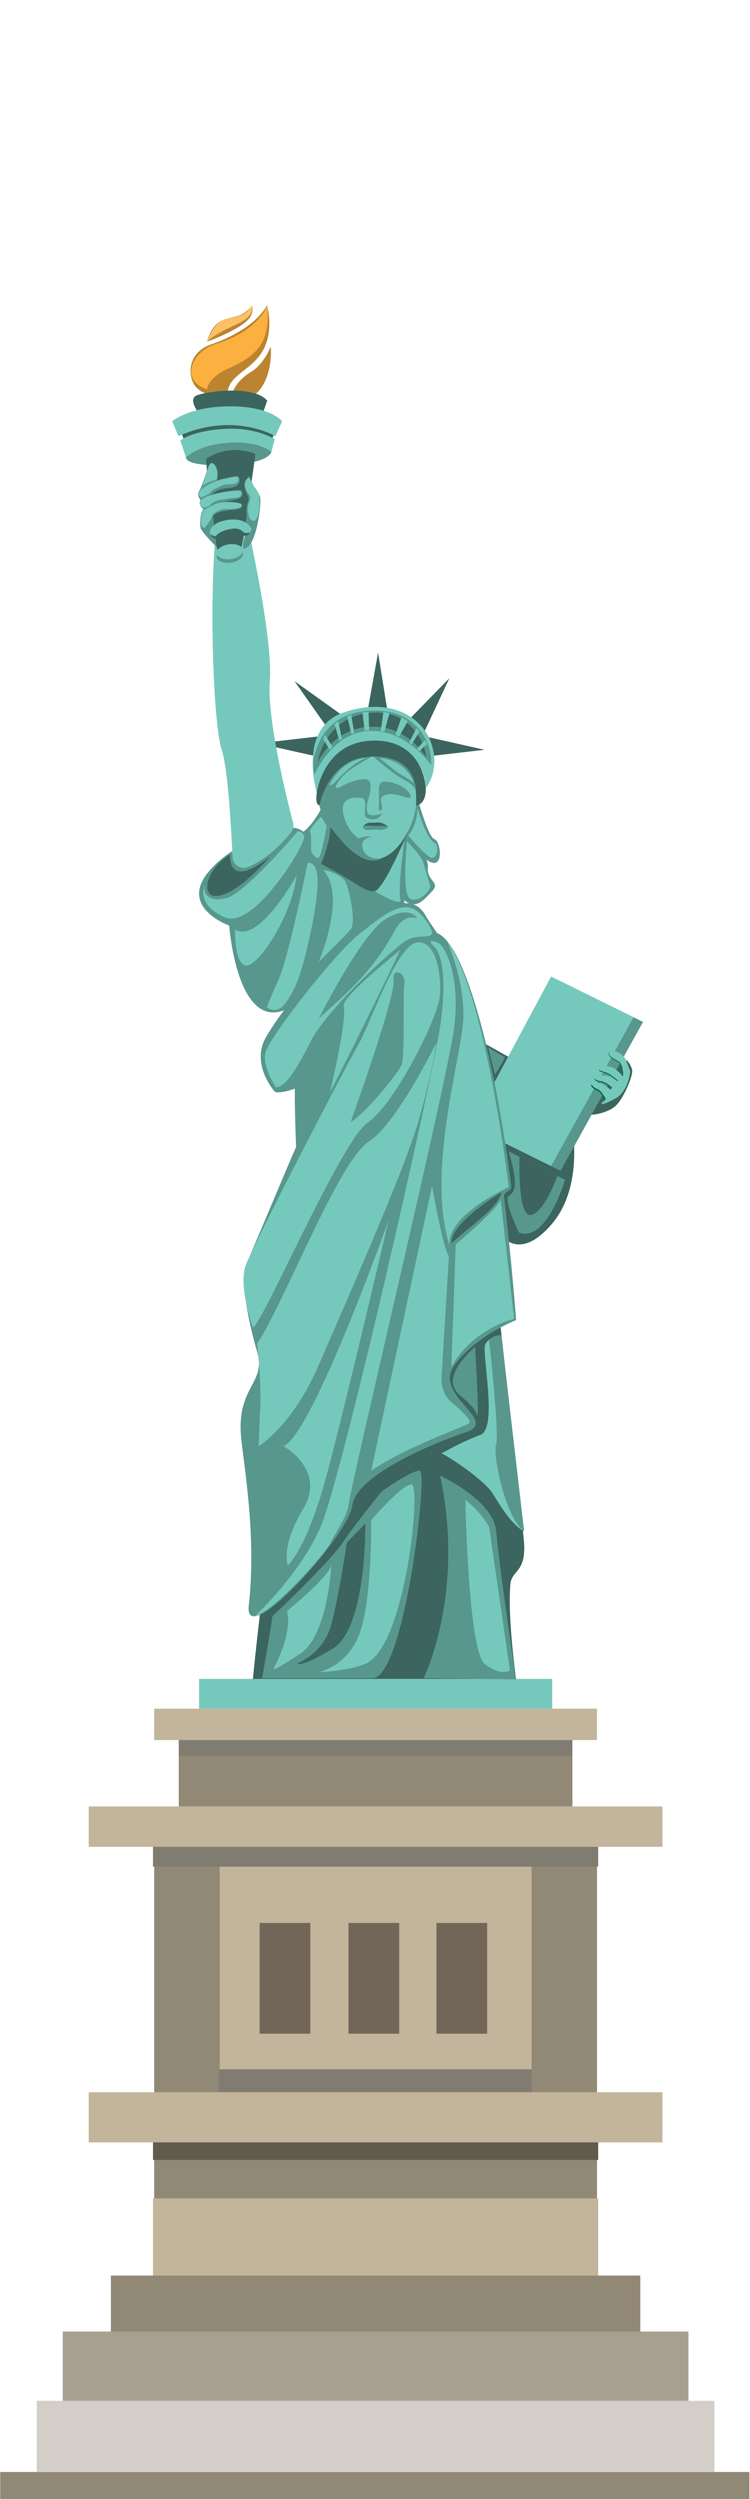 <svg xmlns="http://www.w3.org/2000/svg" xmlns:xlink="http://www.w3.org/1999/xlink" width="300" zoomAndPan="magnify" viewBox="0 0 224.88 750" height="1000" preserveAspectRatio="xMidYMid meet" version="1.0"><defs><g/><clipPath id="5f1a84b276"><path d="M 0 741 L 224.762 741 L 224.762 749.746 L 0 749.746 Z M 0 741 " clip-rule="nonzero"/></clipPath><clipPath id="b39e42c987"><path d="M 57 91.594 L 81 91.594 L 81 119 L 57 119 Z M 57 91.594 " clip-rule="nonzero"/></clipPath><clipPath id="0ac478830b"><path d="M 62 91.594 L 76 91.594 L 76 103 L 62 103 Z M 62 91.594 " clip-rule="nonzero"/></clipPath><clipPath id="2177436327"><path d="M 57 91.594 L 81 91.594 L 81 117 L 57 117 Z M 57 91.594 " clip-rule="nonzero"/></clipPath><clipPath id="c1ebec24d7"><path d="M 62 91.594 L 76 91.594 L 76 103 L 62 103 Z M 62 91.594 " clip-rule="nonzero"/></clipPath></defs><g fill="#000000" fill-opacity="1"><g transform="translate(109.102, 675.039)"><g><path d="M 6.203 -4.125 C 6.203 -2.75 5.957 -1.695 5.469 -0.969 C 4.988 -0.238 4.273 0.125 3.328 0.125 C 2.379 0.125 1.664 -0.234 1.188 -0.953 C 0.707 -1.68 0.469 -2.738 0.469 -4.125 C 0.469 -5.551 0.695 -6.613 1.156 -7.312 C 1.625 -8.02 2.359 -8.375 3.359 -8.375 C 4.328 -8.375 5.039 -8.016 5.5 -7.297 C 5.969 -6.586 6.203 -5.531 6.203 -4.125 Z M 5.141 -4.125 C 5.141 -5.32 5 -6.188 4.719 -6.719 C 4.445 -7.258 3.992 -7.531 3.359 -7.531 C 2.711 -7.531 2.242 -7.266 1.953 -6.734 C 1.672 -6.203 1.531 -5.332 1.531 -4.125 C 1.531 -2.957 1.672 -2.102 1.953 -1.562 C 2.242 -1.02 2.703 -0.75 3.328 -0.75 C 3.953 -0.75 4.41 -1.023 4.703 -1.578 C 4.992 -2.129 5.141 -2.977 5.141 -4.125 Z M 5.141 -4.125 "/></g></g></g><g clip-path="url(#5f1a84b276)"><path fill="#918875" d="M 294.012 749.75 L -68.773 749.75 C -71.035 749.75 -72.871 747.918 -72.871 745.656 C -72.871 743.398 -71.035 741.562 -68.773 741.562 L 294.012 741.562 C 296.27 741.562 298.105 743.398 298.105 745.656 C 298.105 747.918 296.27 749.75 294.012 749.75 " fill-opacity="1" fill-rule="nonzero"/></g><path fill="#918875" d="M 179.039 695.395 L 46.195 695.395 L 46.195 553.422 L 179.039 553.422 L 179.039 695.395 " fill-opacity="1" fill-rule="nonzero"/><path fill="#c2b59b" d="M 159.422 621.707 L 65.848 621.707 L 65.848 559.961 L 159.422 559.961 L 159.422 621.707 " fill-opacity="1" fill-rule="nonzero"/><path fill="#726658" d="M 93.039 610.086 L 77.828 610.086 L 77.828 576.871 L 93.039 576.871 L 93.039 610.086 " fill-opacity="1" fill-rule="nonzero"/><path fill="#726658" d="M 119.703 610.086 L 104.492 610.086 L 104.492 576.867 L 119.703 576.867 L 119.703 610.086 " fill-opacity="1" fill-rule="nonzero"/><path fill="#817c71" d="M 179.398 559.965 L 45.836 559.965 L 45.836 546.508 L 179.398 546.508 L 179.398 559.965 " fill-opacity="1" fill-rule="nonzero"/><path fill="#817c71" d="M 159.422 627.645 L 65.605 627.645 L 65.605 620.77 L 159.422 620.77 L 159.422 627.645 " fill-opacity="1" fill-rule="nonzero"/><path fill="#726658" d="M 146.086 610.086 L 130.875 610.086 L 130.875 576.871 L 146.086 576.871 L 146.086 610.086 " fill-opacity="1" fill-rule="nonzero"/><path fill="#58978d" d="M 122.301 249.027 C 122.301 249.027 128.691 256.434 128.312 260.352 C 127.93 264.27 132.223 264.676 129.559 267.371 C 126.898 270.066 124.379 273.871 119.918 268.797 C 115.457 263.723 122.301 249.027 122.301 249.027 " fill-opacity="1" fill-rule="nonzero"/><path fill="#58978d" d="M 96.867 241.602 C 96.867 241.602 93.668 247.973 90.477 249.816 C 87.289 251.664 91.637 260.039 93.672 260.352 C 95.707 260.664 99.055 257.766 99.379 256.316 C 99.703 254.867 101.422 246.719 101.422 246.719 L 96.867 241.602 " fill-opacity="1" fill-rule="nonzero"/><path fill="#58978d" d="M 74.688 164.117 C 74.688 164.117 74.98 161.961 76.18 160.438 C 77.379 158.918 76.98 149.117 75.434 148.547 C 73.887 147.98 69.891 148.062 66.656 149.867 C 63.426 151.664 68.559 162.117 68.559 162.117 C 68.559 162.117 74.242 162.027 74.688 164.117 " fill-opacity="1" fill-rule="nonzero"/><path fill="#58978d" d="M 88.281 248.352 C 88.281 248.352 92.742 248.812 92.484 253.449 C 92.227 258.086 94.805 256.344 96.062 258.879 C 97.32 261.41 120.418 263.695 121.266 270.551 C 122.117 277.406 102.148 294.148 86.617 302.395 C 71.086 310.637 68.699 277.664 68.699 277.664 C 68.699 277.664 53.297 272.211 62.707 261.285 C 72.117 250.359 88.281 248.352 88.281 248.352 " fill-opacity="1" fill-rule="nonzero"/><path fill="#918875" d="M 192.035 701.691 L 33.199 701.691 L 33.199 682.648 L 192.035 682.648 L 192.035 701.691 " fill-opacity="1" fill-rule="nonzero"/><path fill="#d3cfc8" d="M 214.273 741.562 L 10.965 741.562 L 10.965 720.211 L 214.273 720.211 L 214.273 741.562 " fill-opacity="1" fill-rule="nonzero"/><path fill="#a7a091" d="M 206.473 720.211 L 18.762 720.211 L 18.762 699.434 L 206.473 699.434 L 206.473 720.211 " fill-opacity="1" fill-rule="nonzero"/><path fill="#c2b59b" d="M 198.676 554.027 L 26.555 554.027 L 26.555 541.91 L 198.676 541.91 L 198.676 554.027 " fill-opacity="1" fill-rule="nonzero"/><path fill="#918875" d="M 171.66 519.402 L 53.57 519.402 L 53.57 541.91 L 171.66 541.91 L 171.66 519.402 " fill-opacity="1" fill-rule="nonzero"/><path fill="#58978d" d="M 121.266 251.297 C 121.266 251.297 123.406 254.898 128.309 258.168 C 133.215 261.434 132.309 252.414 130.25 251.73 C 128.184 251.051 124.766 237.824 124.766 237.824 L 121.266 251.297 " fill-opacity="1" fill-rule="nonzero"/><path fill="#75c9bc" d="M 121.27 252.02 C 121.27 252.02 119.207 266.5 120.066 269.762 C 120.926 273.027 108.551 265.082 108.551 265.082 L 121.27 252.02 " fill-opacity="1" fill-rule="nonzero"/><path fill="#3b655e" d="M 110.098 213.953 L 113.363 195.75 L 116.285 213.953 L 110.098 213.953 " fill-opacity="1" fill-rule="nonzero"/><path fill="#3b655e" d="M 121.848 216.664 L 134.773 203.422 L 126.969 220.129 L 121.848 216.664 " fill-opacity="1" fill-rule="nonzero"/><path fill="#3b655e" d="M 98.926 219.461 L 88.281 204.332 L 103.281 215.07 L 98.926 219.461 " fill-opacity="1" fill-rule="nonzero"/><path fill="#3b655e" d="M 95.512 227.051 L 77.453 223 L 95.781 220.875 L 95.512 227.051 " fill-opacity="1" fill-rule="nonzero"/><g clip-path="url(#b39e42c987)"><path fill="#bc8430" d="M 61.785 118.066 C 61.785 118.066 59.004 117.301 57.84 114.734 C 56.156 111.023 57.09 105.355 63.488 103.227 C 67.422 101.922 70.539 100.223 73.031 98.625 C 78.258 95.273 80.039 91.598 80.039 91.598 C 80.039 91.598 82.102 98.379 79.207 104.387 C 75.91 111.223 68.434 112.129 68.207 118.066 L 61.785 118.066 " fill-opacity="1" fill-rule="nonzero"/></g><path fill="#bc8430" d="M 69.645 118.066 C 69.645 118.066 70.316 114.5 75.441 111.438 C 79 109.309 81.18 103.973 81.18 103.973 C 81.18 103.973 82.176 114.305 75.762 118.902 C 75.762 118.902 72.543 117.488 69.645 118.066 " fill-opacity="1" fill-rule="nonzero"/><g clip-path="url(#0ac478830b)"><path fill="#bc8430" d="M 62.059 102.504 C 62.059 102.504 63.168 97.527 66.676 96.078 C 68.016 95.527 71.031 95.016 72.016 94.527 C 74.988 93.039 75.441 91.598 75.441 91.598 C 75.441 91.598 76.719 93.957 73.656 96.562 C 69.988 99.68 62.059 102.504 62.059 102.504 " fill-opacity="1" fill-rule="nonzero"/></g><path fill="#3b655e" d="M 127.25 220.875 L 145.309 224.926 L 126.98 227.051 L 127.25 220.875 " fill-opacity="1" fill-rule="nonzero"/><path fill="#75c9bc" d="M 94.977 237.824 C 94.977 237.824 89.129 218.59 102.879 213.777 C 116.629 208.973 126.598 214.812 129.348 223.051 C 132.098 231.297 127.676 236.402 127.676 236.402 C 127.676 236.402 128.117 224.297 113.879 223.566 C 100.477 222.883 94.977 237.824 94.977 237.824 " fill-opacity="1" fill-rule="nonzero"/><path fill="#58978d" d="M 94.223 232.43 C 94.223 232.43 93.578 228.848 94.223 226.98 C 94.867 225.113 96.621 213.84 111.258 213.18 C 125.895 212.516 129.992 224.535 129.219 229.492 C 129.219 229.492 122.301 219.156 111.258 219.262 C 102.051 219.352 96.738 227.254 94.223 232.43 " fill-opacity="1" fill-rule="nonzero"/><path fill="#3b655e" d="M 94.977 237.82 C 94.977 237.82 94.352 241.43 95.781 241.602 C 97.211 241.77 101.508 227.691 114.051 228.207 C 126.598 228.719 124.707 241.602 124.707 241.602 C 124.707 241.602 127.191 241.66 127.629 237.82 C 128.066 233.984 125.602 221.508 111.234 222.195 C 96.867 222.883 94.977 237.82 94.977 237.82 " fill-opacity="1" fill-rule="nonzero"/><path fill="#3b655e" d="M 95.234 228.723 C 95.234 228.723 97.039 215.754 110.102 213.949 C 123.16 212.148 127.809 223.582 127.676 227.051 C 127.676 227.051 122.484 218.027 111.996 217.988 C 99.895 217.938 95.234 228.723 95.234 228.723 " fill-opacity="1" fill-rule="nonzero"/><path fill="#3b655e" d="M 96.223 259.18 C 96.223 259.18 100.566 249.453 98.539 244.305 L 123.152 247.629 C 123.152 247.629 115.242 266.957 112.277 267.344 C 109.312 267.73 106.113 264.141 96.223 259.18 " fill-opacity="1" fill-rule="nonzero"/><path fill="#75c9bc" d="M 95.805 241.551 C 95.805 241.551 101.145 254.43 109.523 257.395 C 117.902 260.355 124.344 247.867 124.73 241.555 C 125.117 235.242 123.871 226.492 111.281 227.004 C 98.695 227.512 95.805 241.551 95.805 241.551 " fill-opacity="1" fill-rule="nonzero"/><path fill="#3b655e" d="M 58.965 123.07 C 58.965 123.07 56.836 119.992 58.559 118.816 C 60.277 117.637 75.844 115.199 80.098 120.176 L 78.832 123.879 C 78.832 123.879 69.055 120.812 58.965 123.07 " fill-opacity="1" fill-rule="nonzero"/><path fill="#58978d" d="M 102.148 236.062 C 102.148 236.062 105.695 233.746 109.465 233.746 C 113.234 233.746 109.465 242.461 109.465 242.461 C 109.465 242.461 109.859 239.52 108.465 239.367 C 103.309 238.812 102.246 241.219 102.957 244.309 C 104.168 249.59 107.562 251.52 107.562 251.52 C 107.562 251.52 109.969 250.574 111.43 251.004 C 111.43 251.004 109.711 251.09 108.852 252.508 C 107.992 253.922 109.207 258.332 114.551 257.438 C 114.551 257.438 110.27 260.848 103.051 252.941 C 95.836 245.035 95.781 241.602 95.781 241.602 C 95.781 241.602 98.484 227.051 111.258 227.051 C 111.258 227.051 109.336 228.211 106.605 229.832 C 104.844 230.879 103.336 232.098 101.977 233.789 C 98.945 237.562 102.148 236.062 102.148 236.062 " fill-opacity="1" fill-rule="nonzero"/><path fill="#3b655e" d="M 54.031 129.035 L 55.211 132.113 L 81.363 132.113 L 82.359 129.852 C 82.359 129.852 75.844 124.336 54.031 129.035 " fill-opacity="1" fill-rule="nonzero"/><path fill="#58978d" d="M 114.203 240.141 C 114.203 240.141 112.332 234.562 115.168 234.477 C 118.004 234.391 122.375 236.246 123.152 238.766 C 123.652 240.398 119.297 238.059 117.168 238.211 C 113.773 238.449 114.203 240.141 114.203 240.141 " fill-opacity="1" fill-rule="nonzero"/><path fill="#58978d" d="M 111.996 227.051 C 111.996 227.051 118.199 232.52 121.484 234.129 C 124.773 235.738 124.766 237.824 124.766 237.824 C 124.766 237.824 125.32 226.605 111.996 227.051 " fill-opacity="1" fill-rule="nonzero"/><path fill="#3b655e" d="M 108.852 247.902 C 108.852 247.902 109.688 246.715 111.105 246.797 C 112.527 246.883 113.598 246.434 114.867 247.051 C 116.434 247.809 116.328 248.051 116.328 248.051 C 116.328 248.051 114.008 247.695 112.289 247.785 C 110.57 247.871 108.852 247.902 108.852 247.902 " fill-opacity="1" fill-rule="nonzero"/><path fill="#58978d" d="M 109.738 245.172 C 109.738 245.172 110.68 245.926 112.27 245.754 C 113.859 245.582 114.551 244.047 114.551 244.047 C 114.551 244.047 113.188 244.605 111.59 244.562 C 109.996 244.52 109.586 243.195 110.324 240.141 L 109.469 242.461 C 109.469 242.461 109.16 244.957 109.738 245.172 " fill-opacity="1" fill-rule="nonzero"/><path fill="#75c9bc" d="M 70.266 158.367 C 72.219 157.531 74.441 158.684 74.891 160.758 C 76.922 170.191 81.699 193.871 80.883 204.332 C 79.988 215.77 86.176 240.344 87.863 246.781 C 88.133 247.809 87.902 248.891 87.238 249.723 C 85.211 252.254 80.391 257.633 74.309 260.105 C 72.168 260.973 69.816 259.434 69.707 257.125 C 69.324 248.781 68.289 230.316 66.445 224.93 C 64.109 218.109 62.562 182.156 64.645 160.109 C 64.762 158.891 65.082 160.59 66.207 160.109 L 70.266 158.367 " fill-opacity="1" fill-rule="nonzero"/><path fill="#75c9bc" d="M 51.59 126.371 C 51.59 126.371 56.75 121.895 68.965 121.895 C 81.184 121.895 84.578 126.371 84.578 126.371 L 82.543 130.848 C 82.543 130.848 70.051 123.34 53.488 130.848 L 51.59 126.371 " fill-opacity="1" fill-rule="nonzero"/><path fill="#75c9bc" d="M 54.031 132.113 L 55.879 137.695 L 81.363 135.547 L 82.359 131.75 C 82.359 131.75 76.711 128.043 67.062 128.676 C 57.418 129.309 54.031 132.113 54.031 132.113 " fill-opacity="1" fill-rule="nonzero"/><path fill="#58978d" d="M 55.75 137.266 C 55.75 137.266 58.875 133.652 68.086 132.836 C 77.293 132.023 81.363 135.547 81.363 135.547 C 81.363 135.547 80.957 139.043 68.086 139.512 C 55.207 139.98 55.75 137.266 55.75 137.266 " fill-opacity="1" fill-rule="nonzero"/><path fill="#3b655e" d="M 61.77 137.629 C 61.77 137.629 63.535 165.301 66.07 166.387 C 68.605 167.473 71.68 166.75 72.406 164.035 C 73.129 161.324 76.57 136.184 76.57 136.184 C 76.57 136.184 69.168 132.758 61.77 137.629 " fill-opacity="1" fill-rule="nonzero"/><path fill="#58978d" d="M 131.238 295.688 C 139.293 288.348 130.723 280.238 127.68 274.742 C 124.633 269.25 119.68 271.355 119.68 271.355 C 106.273 275.301 85.008 301.617 79.629 311.324 C 75.098 319.5 82.43 327.582 82.43 327.582 C 82.43 327.582 92.227 331.242 131.238 295.688 " fill-opacity="1" fill-rule="nonzero"/><path fill="#3b655e" d="M 176.469 334.328 C 177.383 334.676 182.023 333.988 184.516 331.844 C 187.008 329.695 189.926 322.594 189.586 321.004 C 189.242 319.418 188.008 318.031 188.008 318.031 L 184.438 319.949 L 176.469 334.328 " fill-opacity="1" fill-rule="nonzero"/><path fill="#3b655e" d="M 136.145 307.887 L 169.223 326.434 C 169.223 326.434 178.184 352.984 165.098 367.645 C 139.66 396.156 136.145 307.887 136.145 307.887 " fill-opacity="1" fill-rule="nonzero"/><path fill="#3b655e" d="M 150.133 398.215 C 150.133 398.215 156.945 459.172 157.172 462.973 C 157.707 471.887 153.453 470.949 153.062 475.234 C 152.148 485.316 154.785 503.789 154.785 503.789 L 75.797 503.789 C 75.797 503.789 81.586 442.863 88.281 427.754 C 94.977 412.641 150.133 398.215 150.133 398.215 " fill-opacity="1" fill-rule="nonzero"/><path fill="#58978d" d="M 144.031 339.285 L 168.102 294.375 L 192.852 306.57 L 168.102 351.223 L 144.031 339.285 " fill-opacity="1" fill-rule="nonzero"/><path fill="#75c9bc" d="M 141.195 337.875 L 165.27 292.957 L 190.02 305.156 L 165.27 349.805 L 141.195 337.875 " fill-opacity="1" fill-rule="nonzero"/><path fill="#58978d" d="M 73.922 378.945 C 73.922 378.945 71.086 384.82 77.102 405.598 C 79.859 415.129 70.766 415.926 72.289 431.383 C 73.105 439.648 76.922 460.809 74.566 481.676 C 73.004 495.504 104.594 460.578 105.629 451.648 C 106.66 442.715 129.348 433.102 139.66 429.668 C 149.973 426.23 129.879 418.676 136.145 409.746 C 142.41 400.816 154.785 396.008 154.785 396.008 C 154.785 396.008 153.551 379.441 151.137 358.805 C 151 357.652 153.465 357.145 153.324 355.969 C 149.34 323.062 139.867 281.27 130.301 279.699 C 114.277 277.07 85.781 352.027 73.922 378.945 " fill-opacity="1" fill-rule="nonzero"/><path fill="#006838" d="M 186.738 323.27 C 186.738 323.27 186.812 319.406 185.363 318.566 C 183.988 317.773 182.168 316.918 182.598 315.797 C 183.258 314.082 187.961 317.965 188.629 320.543 C 189.516 323.977 186.738 323.27 186.738 323.27 " fill-opacity="1" fill-rule="nonzero"/><path fill="#75c9bc" d="M 186.902 323.105 C 186.902 323.105 186.973 319.242 185.527 318.406 C 184.152 317.609 182.074 316.621 182.762 315.637 C 183.488 314.582 187.289 315.957 187.953 318.535 C 188.23 319.605 189.113 321.051 188.984 321.711 C 188.699 323.16 186.902 323.105 186.902 323.105 " fill-opacity="1" fill-rule="nonzero"/><path fill="#006838" d="M 185.332 324.414 C 185.332 324.414 184.301 323.543 183.082 322.668 C 181.488 321.52 179.523 321.77 179.695 320.906 C 179.984 319.5 183.617 320.324 184.168 320.715 C 184.816 321.176 187.18 323.102 186.922 323.875 C 186.664 324.648 185.844 324.785 185.332 324.414 " fill-opacity="1" fill-rule="nonzero"/><path fill="#75c9bc" d="M 185.332 324.137 C 185.332 324.137 184.305 323.266 183.086 322.395 C 181.488 321.246 179.523 321.492 179.699 320.633 C 179.984 319.227 183.621 320.047 184.168 320.438 C 184.82 320.902 187.18 322.824 186.926 323.602 C 186.664 324.371 185.844 324.512 185.332 324.137 " fill-opacity="1" fill-rule="nonzero"/><path fill="#006838" d="M 179.969 324.617 C 179.969 324.617 178 324.391 178.387 323.426 C 178.773 322.457 181.688 322.867 182.742 323.18 C 183.801 323.488 186.379 325.484 186.086 325.934 C 185.797 326.387 184.766 327.16 183.863 326.711 C 182.961 326.258 181.738 324.781 179.969 324.617 " fill-opacity="1" fill-rule="nonzero"/><path fill="#75c9bc" d="M 180.039 324.32 C 180.039 324.32 178.07 324.094 178.457 323.129 C 178.844 322.16 181.758 322.57 182.812 322.883 C 183.871 323.191 186.449 325.188 186.16 325.641 C 185.871 326.09 184.836 326.863 183.934 326.414 C 183.031 325.961 181.812 324.484 180.039 324.32 " fill-opacity="1" fill-rule="nonzero"/><path fill="#006838" d="M 181.418 329.922 C 181.418 329.922 180.098 327.473 179.133 327.152 C 178.164 326.832 176.777 325.703 177.488 325.348 C 178.199 324.996 180.293 325.289 180.711 325.605 C 181.129 325.926 183.387 327.441 183.48 328.02 C 183.578 328.602 182.613 330.309 181.418 329.922 " fill-opacity="1" fill-rule="nonzero"/><path fill="#75c9bc" d="M 181.617 329.566 C 181.617 329.566 180.293 327.117 179.328 326.797 C 178.359 326.477 176.977 325.348 177.684 324.996 C 178.395 324.641 180.488 324.934 180.91 325.25 C 181.324 325.57 183.582 327.086 183.676 327.664 C 183.773 328.25 182.809 329.953 181.617 329.566 " fill-opacity="1" fill-rule="nonzero"/><path fill="#75c9bc" d="M 188.996 321.578 C 188.996 321.578 188.449 327.23 184.773 329.395 C 182.391 330.801 180.391 331.5 180.391 331.027 C 180.391 330.555 181.684 330.254 181.617 329.566 C 181.555 328.879 185.992 322.039 188.996 321.578 " fill-opacity="1" fill-rule="nonzero"/><path fill="#75c9bc" d="M 61.289 265.812 C 61.289 265.812 58.711 271.48 67.477 275.215 C 76.242 278.949 92.164 252.473 91.195 250.746 C 90.223 249.012 89.195 249.453 89.195 249.453 C 89.195 249.453 73.438 268.133 67.797 269.418 C 60.395 271.109 61.289 265.812 61.289 265.812 " fill-opacity="1" fill-rule="nonzero"/><path fill="#3b655e" d="M 80.945 256.926 C 80.945 256.926 73.082 266.492 66.641 268.453 C 60.938 270.195 62.258 264.719 62.258 264.719 C 62.258 264.719 63.125 259.957 68.957 256.316 C 68.957 256.316 67.863 267.371 80.945 256.926 " fill-opacity="1" fill-rule="nonzero"/><path fill="#58978d" d="M 109.688 248.926 C 109.688 248.926 108.328 248.359 108.852 247.902 C 109.379 247.445 111.902 247.793 112.289 247.781 C 112.676 247.773 115.875 247.668 116.281 247.938 C 116.688 248.207 115.312 249.199 113.43 248.926 C 111.543 248.652 110.609 249.25 109.688 248.926 " fill-opacity="1" fill-rule="nonzero"/><path fill="#75c9bc" d="M 82.773 326.223 C 82.773 326.223 78.305 319.77 79.68 315.375 C 81.055 310.977 100.129 286.137 107.863 280.082 C 116.543 273.285 122.301 268.391 127.629 276.031 C 132.957 283.676 126.078 279.039 121.266 282.473 C 116.457 285.906 97.723 303.25 93.254 312.18 C 88.789 321.109 85.664 325.91 82.773 326.223 " fill-opacity="1" fill-rule="nonzero"/><path fill="#75c9bc" d="M 75.797 398.215 C 75.797 398.215 71.43 385.996 73.59 379.805 C 75.746 373.617 103.738 319.734 107.348 313.555 C 110.957 307.371 118.805 284.02 124.766 282.812 C 130.723 281.613 132.402 292.129 131.906 298.719 C 131.41 305.312 118.352 331.242 110.273 336.738 C 102.191 342.234 78.539 397.605 75.797 398.215 " fill-opacity="1" fill-rule="nonzero"/><path fill="#75c9bc" d="M 76.367 484.863 C 76.367 484.863 89.41 472.918 95.941 458.492 C 102.473 444.066 129.816 322.656 131.988 307.883 C 134.16 293.117 132.352 286.078 130.25 284.016 C 128.145 281.953 129.348 282.109 131.238 282.719 C 133.129 283.328 138.297 292.43 136.145 308.574 C 133.988 324.715 105.27 444.836 104.602 451.023 C 104.164 455.039 99.789 461.066 98.93 463.125 C 98.07 465.191 82.688 483.156 76.367 484.863 " fill-opacity="1" fill-rule="nonzero"/><path fill="#58978d" d="M 113.598 243.211 L 113.598 237.824 L 114.203 240.141 C 114.203 240.141 114.844 242.742 114.395 242.961 C 113.945 243.18 113.598 243.211 113.598 243.211 " fill-opacity="1" fill-rule="nonzero"/><path fill="#75c9bc" d="M 77.102 403.113 C 77.102 403.113 78.449 415.926 78 422.688 C 77.762 426.27 77.547 433.852 77.547 433.852 C 77.547 433.852 87.688 427.668 95.422 409.809 C 103.156 391.949 121.031 351.594 125.328 336.824 C 129.621 322.055 130.867 312.785 130.867 312.785 C 130.867 312.785 118.941 337.125 110.641 342.422 C 101.523 348.242 85.797 389.59 77.102 403.113 " fill-opacity="1" fill-rule="nonzero"/><path fill="#58978d" d="M 105.117 336.652 C 105.117 336.652 118.52 299.234 118.004 294.375 C 117.488 289.512 121.824 292.086 121.266 294.922 C 120.711 297.754 121.484 316.73 120.453 319.348 C 119.422 321.969 109.625 333.945 105.117 336.652 " fill-opacity="1" fill-rule="nonzero"/><path fill="#58978d" d="M 88.879 347.039 C 88.879 347.039 88.023 326.859 88.535 324.027 C 89.051 321.199 89.969 320.703 92.031 316.07 C 94.094 311.434 99.105 303.656 102.113 301.387 C 105.121 299.117 97.473 336.137 88.879 347.039 " fill-opacity="1" fill-rule="nonzero"/><path fill="#75c9bc" d="M 98.93 327.688 C 98.93 327.688 104.062 306.461 103.059 301.758 C 102.461 298.969 119.977 285.047 119.977 285.047 C 119.977 285.047 108.93 308.395 98.93 327.688 " fill-opacity="1" fill-rule="nonzero"/><path fill="#58978d" d="M 95.578 305.566 C 95.578 305.566 108.465 279.801 115.812 275.578 C 123.16 271.352 125.094 275.578 125.094 275.578 C 125.094 275.578 121.379 273.574 118.348 279.207 C 111.859 291.273 104.488 297.41 95.578 305.566 " fill-opacity="1" fill-rule="nonzero"/><path fill="#75c9bc" d="M 92.227 258.879 C 92.227 258.879 86.641 286.934 83.461 293.977 C 80.281 301.016 80.023 302.137 80.023 302.137 C 80.023 302.137 82.602 304.562 85.266 301.289 C 87.93 298.012 89.902 293.805 92.227 283.762 C 94.543 273.715 97.594 258.18 92.227 258.879 " fill-opacity="1" fill-rule="nonzero"/><path fill="#75c9bc" d="M 97.125 261.285 C 96.395 260.453 102.02 262.145 103.375 264.203 C 104.727 266.262 106.828 276.699 105.168 278.758 C 103.504 280.816 95.574 288.484 95.574 288.484 C 95.574 288.484 103.918 269.031 97.125 261.285 " fill-opacity="1" fill-rule="nonzero"/><path fill="#75c9bc" d="M 70.484 278.863 C 70.484 278.863 70.141 288.984 73.664 289.633 C 77.188 290.285 87.414 275.141 88.961 262.488 C 88.961 262.488 77.766 283.219 70.484 278.863 " fill-opacity="1" fill-rule="nonzero"/><path fill="#75c9bc" d="M 134.953 374.035 C 134.953 374.035 131.754 366.23 152.551 356.098 C 152.551 356.098 145.719 298.145 134.07 282.32 C 134.07 282.32 139.66 294.633 138.887 306.371 C 138.113 318.105 127.668 352.43 134.953 374.035 " fill-opacity="1" fill-rule="nonzero"/><path fill="#75c9bc" d="M 165.605 512.586 L 59.664 512.586 L 59.664 503.656 L 165.605 503.656 L 165.605 512.586 " fill-opacity="1" fill-rule="nonzero"/><path fill="#58978d" d="M 143.098 424.516 C 143.777 426.188 142.469 404.078 142.469 404.078 C 142.469 404.078 135.793 409.66 135.793 414.297 C 135.793 418.934 141.035 419.449 143.098 424.516 " fill-opacity="1" fill-rule="nonzero"/><path fill="#3b655e" d="M 135.355 372.93 C 135.355 372.93 143.227 366.27 144.363 365.332 C 149.648 360.992 150.586 357.625 150.293 357.742 C 150.293 357.742 135.23 366.617 135.355 372.93 " fill-opacity="1" fill-rule="nonzero"/><path fill="#58978d" d="M 81.656 484.875 C 81.656 484.875 98.812 468.664 102.68 462.867 C 106.547 457.074 114.508 447.371 114.508 447.371 C 114.508 447.371 123.289 441.059 125.867 441.191 C 128.445 441.316 121.359 502.41 111.949 503.441 L 78.562 503.441 C 78.562 503.441 81.012 489.898 81.656 484.875 " fill-opacity="1" fill-rule="nonzero"/><path fill="#75c9bc" d="M 132.383 436.02 C 134.277 436.707 145.16 443.918 147.738 448.039 C 150.316 452.164 153.391 457.332 157.172 459.395 L 150.344 400.621 C 150.344 400.621 146.789 400.836 145.543 403.23 C 144.301 405.625 149.434 428.512 144.031 430.465 C 138.629 432.414 132.383 436.02 132.383 436.02 " fill-opacity="1" fill-rule="nonzero"/><path fill="#58978d" d="M 146.664 401.926 C 146.664 401.926 149.801 430.012 148.766 433.273 C 147.738 436.535 151.484 455.117 157.172 459.391 C 157.172 459.391 153.691 429.398 150.34 400.621 C 150.34 400.621 148.684 400.145 146.664 401.926 " fill-opacity="1" fill-rule="nonzero"/><path fill="#58978d" d="M 131.988 442.695 C 131.988 442.695 147.848 449.93 148.766 459.18 C 150.34 474.977 154.781 503.789 154.781 503.789 L 127.027 503.445 C 127.027 503.445 139.543 478.328 131.988 442.695 " fill-opacity="1" fill-rule="nonzero"/><path fill="#75c9bc" d="M 135.355 410.066 L 136.656 373.32 C 136.656 373.32 149.098 362.895 150.141 359.836 L 154.176 395.641 C 154.176 395.641 141.793 398.473 135.355 410.066 " fill-opacity="1" fill-rule="nonzero"/><path fill="#58978d" d="M 155.641 369.754 C 155.641 369.754 150.871 359.965 152.551 358.805 C 154.227 357.645 155.691 356.094 152.551 345.41 L 169.434 353.91 C 169.434 353.91 164.02 372.844 155.641 369.754 " fill-opacity="1" fill-rule="nonzero"/><path fill="#3b655e" d="M 155.789 347.039 C 155.789 347.039 155.125 364.855 159.121 364.473 C 163.121 364.082 167.168 352.77 167.168 352.77 L 155.789 347.039 " fill-opacity="1" fill-rule="nonzero"/><path fill="#58978d" d="M 148.426 322.359 C 148.426 322.359 151.691 317.16 151.348 317.074 C 151.004 316.988 146.363 314.152 146.363 314.152 L 148.426 322.359 " fill-opacity="1" fill-rule="nonzero"/><path fill="#75c9bc" d="M 116.508 366.102 C 116.508 366.102 93.77 430.074 85.008 433.852 C 85.008 433.852 97.895 440.973 90.938 452.566 C 83.977 464.16 86.297 469.57 86.297 469.57 C 86.297 469.57 91.969 464.758 97.895 442.691 C 103.828 420.625 116.508 366.102 116.508 366.102 " fill-opacity="1" fill-rule="nonzero"/><path fill="#75c9bc" d="M 111.301 441.188 L 129.559 355.758 C 129.559 355.758 132.762 374.188 134.598 376.922 L 132.383 413.414 C 132.383 413.414 132.082 417.793 135.355 420.625 C 138.629 423.457 141.465 426.035 140.688 426.938 C 139.918 427.836 122.691 433.547 111.301 441.188 " fill-opacity="1" fill-rule="nonzero"/><path fill="#58978d" d="M 59.898 147.023 C 59.898 147.023 61.551 142.992 62.211 140.637 C 62.871 138.277 64.137 138.48 65.02 140.637 C 65.898 142.789 64.469 146.09 64.469 146.09 C 64.469 146.09 61.934 147.961 59.898 147.023 " fill-opacity="1" fill-rule="nonzero"/><path fill="#58978d" d="M 60.422 150.355 C 60.422 150.355 57.203 147.555 62.238 145.242 C 67.277 142.93 71.242 142.848 71.242 142.848 C 71.242 142.848 72.645 143.918 71.242 145.492 C 69.836 147.059 65.543 145.531 63.188 148.789 C 63.188 148.789 62.941 149.324 60.422 150.355 " fill-opacity="1" fill-rule="nonzero"/><path fill="#58978d" d="M 61.062 152.848 C 61.062 152.848 58.441 150.82 60.918 149.391 C 63.395 147.961 70.664 146.805 72.258 147.082 C 72.258 147.082 74.016 149.133 70.496 149.863 C 66.973 150.602 64.965 150.832 63.492 152.203 L 61.062 152.848 " fill-opacity="1" fill-rule="nonzero"/><path fill="#58978d" d="M 64.938 164.117 C 64.938 164.117 60.465 159.684 60.133 158.406 C 59.801 157.129 60.094 153.188 61.043 152.734 C 61.992 152.281 65.543 150.504 68.02 150.59 C 70.496 150.668 72.191 151.121 72.191 151.121 C 72.191 151.121 73.305 152.359 71.242 152.734 C 69.176 153.105 65.594 153.047 63.863 154.699 L 64.938 164.117 " fill-opacity="1" fill-rule="nonzero"/><path fill="#58978d" d="M 72.82 166.031 C 72.992 167.258 71.371 168.496 69.203 168.805 C 67.031 169.113 65.129 168.371 64.957 167.148 C 64.781 165.926 66.402 164.68 68.57 164.371 C 70.746 164.066 72.645 164.809 72.82 166.031 " fill-opacity="1" fill-rule="nonzero"/><path fill="#75c9bc" d="M 72.82 164.949 C 72.992 166.172 71.371 167.414 69.203 167.723 C 67.031 168.031 65.129 167.285 64.953 166.062 C 64.781 164.836 66.402 163.594 68.57 163.289 C 70.742 162.98 72.645 163.723 72.82 164.949 " fill-opacity="1" fill-rule="nonzero"/><path fill="#58978d" d="M 74.805 142.848 C 74.805 142.848 72.812 144.074 73.266 146.062 C 73.543 147.281 74.02 148.332 74.348 148.965 C 74.559 149.371 74.578 149.832 74.422 150.254 C 74.062 151.211 73.555 153.086 74.094 155.082 C 74.867 157.945 73.199 161.91 73.199 161.91 C 73.199 161.91 71.887 166.516 74.602 163.711 C 77.316 160.91 78.438 150.277 77.961 149.125 C 77.484 147.973 77.223 147.309 76.297 146.141 C 75.668 145.344 74.805 142.848 74.805 142.848 " fill-opacity="1" fill-rule="nonzero"/><path fill="#75c9bc" d="M 100.301 217.215 L 101.762 222.172 L 102.535 221.68 L 101.418 216.355 L 100.301 217.215 " fill-opacity="1" fill-rule="nonzero"/><path fill="#75c9bc" d="M 108.695 213.684 L 109.312 219.156 L 110.68 219.062 L 110.508 213.523 L 108.695 213.684 " fill-opacity="1" fill-rule="nonzero"/><path fill="#75c9bc" d="M 120.383 215.207 L 118.559 220.414 L 119.656 220.949 L 122.301 216.34 L 120.383 215.207 " fill-opacity="1" fill-rule="nonzero"/><path fill="#75c9bc" d="M 104.09 214.953 L 105.352 220.176 L 106.23 219.898 L 105.309 214.445 L 104.09 214.953 " fill-opacity="1" fill-rule="nonzero"/><path fill="#75c9bc" d="M 114.984 213.523 L 114.137 219.363 L 115.273 219.461 L 116.781 213.953 L 114.984 213.523 " fill-opacity="1" fill-rule="nonzero"/><path fill="#75c9bc" d="M 124.895 218.422 L 122.66 222.73 L 123.441 223.262 L 125.805 219.461 L 124.895 218.422 " fill-opacity="1" fill-rule="nonzero"/><path fill="#75c9bc" d="M 127.43 222.008 L 125.066 224.605 L 125.805 225.316 L 127.984 223.219 L 127.43 222.008 " fill-opacity="1" fill-rule="nonzero"/><path fill="#75c9bc" d="M 97.41 220.414 L 99.672 223.965 L 98.863 224.977 L 96.867 221.617 L 97.41 220.414 " fill-opacity="1" fill-rule="nonzero"/><path fill="#75c9bc" d="M 122.035 252.395 C 122.035 252.395 120.324 268.781 123.152 269.742 C 125.98 270.703 129.348 266.91 128.961 265.559 C 128.574 264.207 127.516 260.973 126.965 258.879 C 126.41 256.781 122.035 252.395 122.035 252.395 " fill-opacity="1" fill-rule="nonzero"/><path fill="#75c9bc" d="M 122.387 250.617 C 122.387 250.617 128.031 257.379 129.559 257.379 C 131.09 257.379 131.711 253.719 130.434 252.996 C 127.641 251.422 125.172 242.41 125.172 242.41 C 125.172 242.41 125.246 247.543 122.387 250.617 " fill-opacity="1" fill-rule="nonzero"/><path fill="#75c9bc" d="M 96.223 245.016 L 97.961 247.668 C 97.961 247.668 96.367 257.441 95.383 257.379 C 94.398 257.312 93.191 255.77 93.254 254.672 C 93.32 253.578 93.383 249.871 92.934 249.406 C 92.484 248.941 96.223 245.016 96.223 245.016 " fill-opacity="1" fill-rule="nonzero"/><path fill="#75c9bc" d="M 113.879 227.391 C 113.879 227.391 118.691 231.641 121.012 232.844 C 123.332 234.043 124.062 235.031 124.062 235.031 C 124.062 235.031 122.516 228.332 113.879 227.391 " fill-opacity="1" fill-rule="nonzero"/><path fill="#75c9bc" d="M 100.09 235.035 C 100.09 235.035 105.547 228.547 109.969 227.391 C 109.969 227.391 103.652 227.047 99.188 234.691 C 99.188 234.691 98.031 236.484 100.09 235.035 " fill-opacity="1" fill-rule="nonzero"/><path fill="#3b655e" d="M 63.312 160.406 C 63.312 160.406 63.305 157.723 68.445 157.039 C 73.582 156.355 74.824 159.566 74.824 159.566 C 74.824 159.566 74.781 160.77 73.398 160.707 C 72.016 160.645 72.227 158.98 68.914 159.598 C 65.664 160.195 64.84 161.66 64.84 161.66 C 64.84 161.66 63.066 161.238 63.312 160.406 " fill-opacity="1" fill-rule="nonzero"/><path fill="#75c9bc" d="M 62.934 159.586 C 62.934 159.586 62.926 156.68 68.488 155.941 C 74.051 155.199 75.395 158.672 75.395 158.672 C 75.395 158.672 75.348 159.977 73.852 159.91 C 72.352 159.848 72.582 158.043 69 158.703 C 65.48 159.355 64.59 160.941 64.59 160.941 C 64.59 160.941 62.668 160.488 62.934 159.586 " fill-opacity="1" fill-rule="nonzero"/><path fill="#75c9bc" d="M 60.484 157.785 C 60.484 157.785 61 158.723 61.516 158.094 C 62.031 157.465 63.254 156.082 63.512 154.988 C 63.77 153.891 66.125 152.648 67.797 152.688 C 69.477 152.73 72.094 152.703 72.477 151.684 C 72.477 151.684 72.824 151.309 71.668 150.941 C 70.508 150.574 66.41 150.258 64.254 151.352 C 62.094 152.441 61.32 152.793 60.934 153.086 C 60.547 153.379 59.84 156.469 60.484 157.785 " fill-opacity="1" fill-rule="nonzero"/><path fill="#75c9bc" d="M 60.871 152.219 C 60.871 152.219 59.777 151.715 60 150.602 C 60.227 149.48 62.266 148.773 64.32 148.238 C 66.375 147.703 71.379 146.895 71.988 147.285 C 72.598 147.68 72.277 149.094 71.57 149.191 C 70.859 149.285 66.09 149.754 64.609 150.359 C 63.125 150.961 62.906 151.668 62.906 151.668 C 62.906 151.668 61.523 152.477 60.871 152.219 " fill-opacity="1" fill-rule="nonzero"/><path fill="#75c9bc" d="M 60.355 149.258 C 60.355 149.258 58.914 148.5 60 147.184 C 61.09 145.867 64.223 144.297 66.832 143.781 C 69.441 143.266 71.027 142.77 71.234 143.113 C 71.441 143.461 71.793 144.332 70.797 144.938 C 69.797 145.551 67.785 144.973 66.375 145.711 C 64.961 146.453 63.898 146.742 63.285 147.453 C 62.676 148.16 62.676 148.16 62.676 148.16 C 62.676 148.16 60.902 148.91 60.355 149.258 " fill-opacity="1" fill-rule="nonzero"/><path fill="#75c9bc" d="M 74.824 155.438 C 74.824 155.438 74.051 153.312 74.34 151.93 C 74.629 150.543 75.309 149.336 74.824 148.637 C 74.34 147.934 72.094 145.035 74.633 143.266 C 74.633 143.266 75.754 145.398 76.297 146.141 C 76.84 146.879 77.746 147.832 77.82 150.359 C 77.895 152.887 77.145 158.363 74.824 155.438 " fill-opacity="1" fill-rule="nonzero"/><path fill="#75c9bc" d="M 60.66 145.809 C 60.66 145.809 61.855 142.012 62.129 141.332 C 62.402 140.656 62.578 139.242 63.383 138.941 C 64.188 138.645 65.734 141.125 64.852 143.945 C 64.852 143.945 63.047 144.152 60.66 145.809 " fill-opacity="1" fill-rule="nonzero"/><g clip-path="url(#2177436327)"><path fill="#fbb040" d="M 62.07 116.766 C 62.07 116.766 62.059 113.492 68.195 110.68 C 75.672 107.258 81.305 103.797 80.109 91.859 C 80.109 91.859 77.348 99.305 64.727 103.188 C 57.336 105.465 53.812 114.223 62.07 116.766 " fill-opacity="1" fill-rule="nonzero"/></g><g clip-path="url(#c1ebec24d7)"><path fill="#fcc066" d="M 62.059 102.504 C 62.059 102.504 64.109 96.707 67.203 95.891 C 70.301 95.074 73.824 94.996 75.441 91.598 C 75.441 91.598 76.93 94.434 71.387 97.055 C 65.844 99.668 63.855 100.75 62.059 102.504 " fill-opacity="1" fill-rule="nonzero"/></g><path fill="#3b655e" d="M 109.531 457.039 C 109.531 457.039 109.98 488.395 99.777 494.555 C 89.574 500.711 89.188 498.977 89.188 498.977 C 89.188 498.977 97.023 496.09 99.359 487.242 C 101.703 478.391 103.984 462.809 103.984 462.809 L 109.531 457.039 " fill-opacity="1" fill-rule="nonzero"/><path fill="#75c9bc" d="M 139.543 449.918 C 139.543 449.918 140.402 495.387 145.406 499.203 C 150.414 503.02 152.918 501.094 152.918 501.094 L 146.664 458 C 146.664 458 144.074 453.383 139.543 449.918 " fill-opacity="1" fill-rule="nonzero"/><path fill="#75c9bc" d="M 111.301 456.074 C 111.301 456.074 120.395 445.312 123.395 445.305 C 126.398 445.289 121.594 494.48 109.406 499.199 C 103.621 501.441 95.734 501.578 95.734 501.578 C 95.734 501.578 104.98 499.68 108.281 488.652 C 111.586 477.625 111.301 456.074 111.301 456.074 " fill-opacity="1" fill-rule="nonzero"/><path fill="#75c9bc" d="M 99.363 469.566 C 99.363 469.566 98.238 490.707 90.023 496.09 C 81.809 501.477 81.938 500.707 81.938 500.707 C 81.938 500.707 87.875 490.047 86.043 483.266 C 86.043 483.266 98.176 473.516 99.363 469.566 " fill-opacity="1" fill-rule="nonzero"/><path fill="#c2b59b" d="M 179.398 682.648 L 45.836 682.648 L 45.836 659.492 L 179.398 659.492 L 179.398 682.648 " fill-opacity="1" fill-rule="nonzero"/><path fill="#615b4e" d="M 179.398 647.969 L 45.836 647.969 L 45.836 632.926 L 179.398 632.926 L 179.398 647.969 " fill-opacity="1" fill-rule="nonzero"/><path fill="#c2b59b" d="M 198.676 642.688 L 26.555 642.688 L 26.555 627.645 L 198.676 627.645 L 198.676 642.688 " fill-opacity="1" fill-rule="nonzero"/><path fill="#817c71" d="M 171.66 526.707 L 53.57 526.707 L 53.57 517.293 L 171.66 517.293 L 171.66 526.707 " fill-opacity="1" fill-rule="nonzero"/><path fill="#c2b59b" d="M 179.039 522 L 46.195 522 L 46.195 512.586 L 179.039 512.586 L 179.039 522 " fill-opacity="1" fill-rule="nonzero"/></svg>